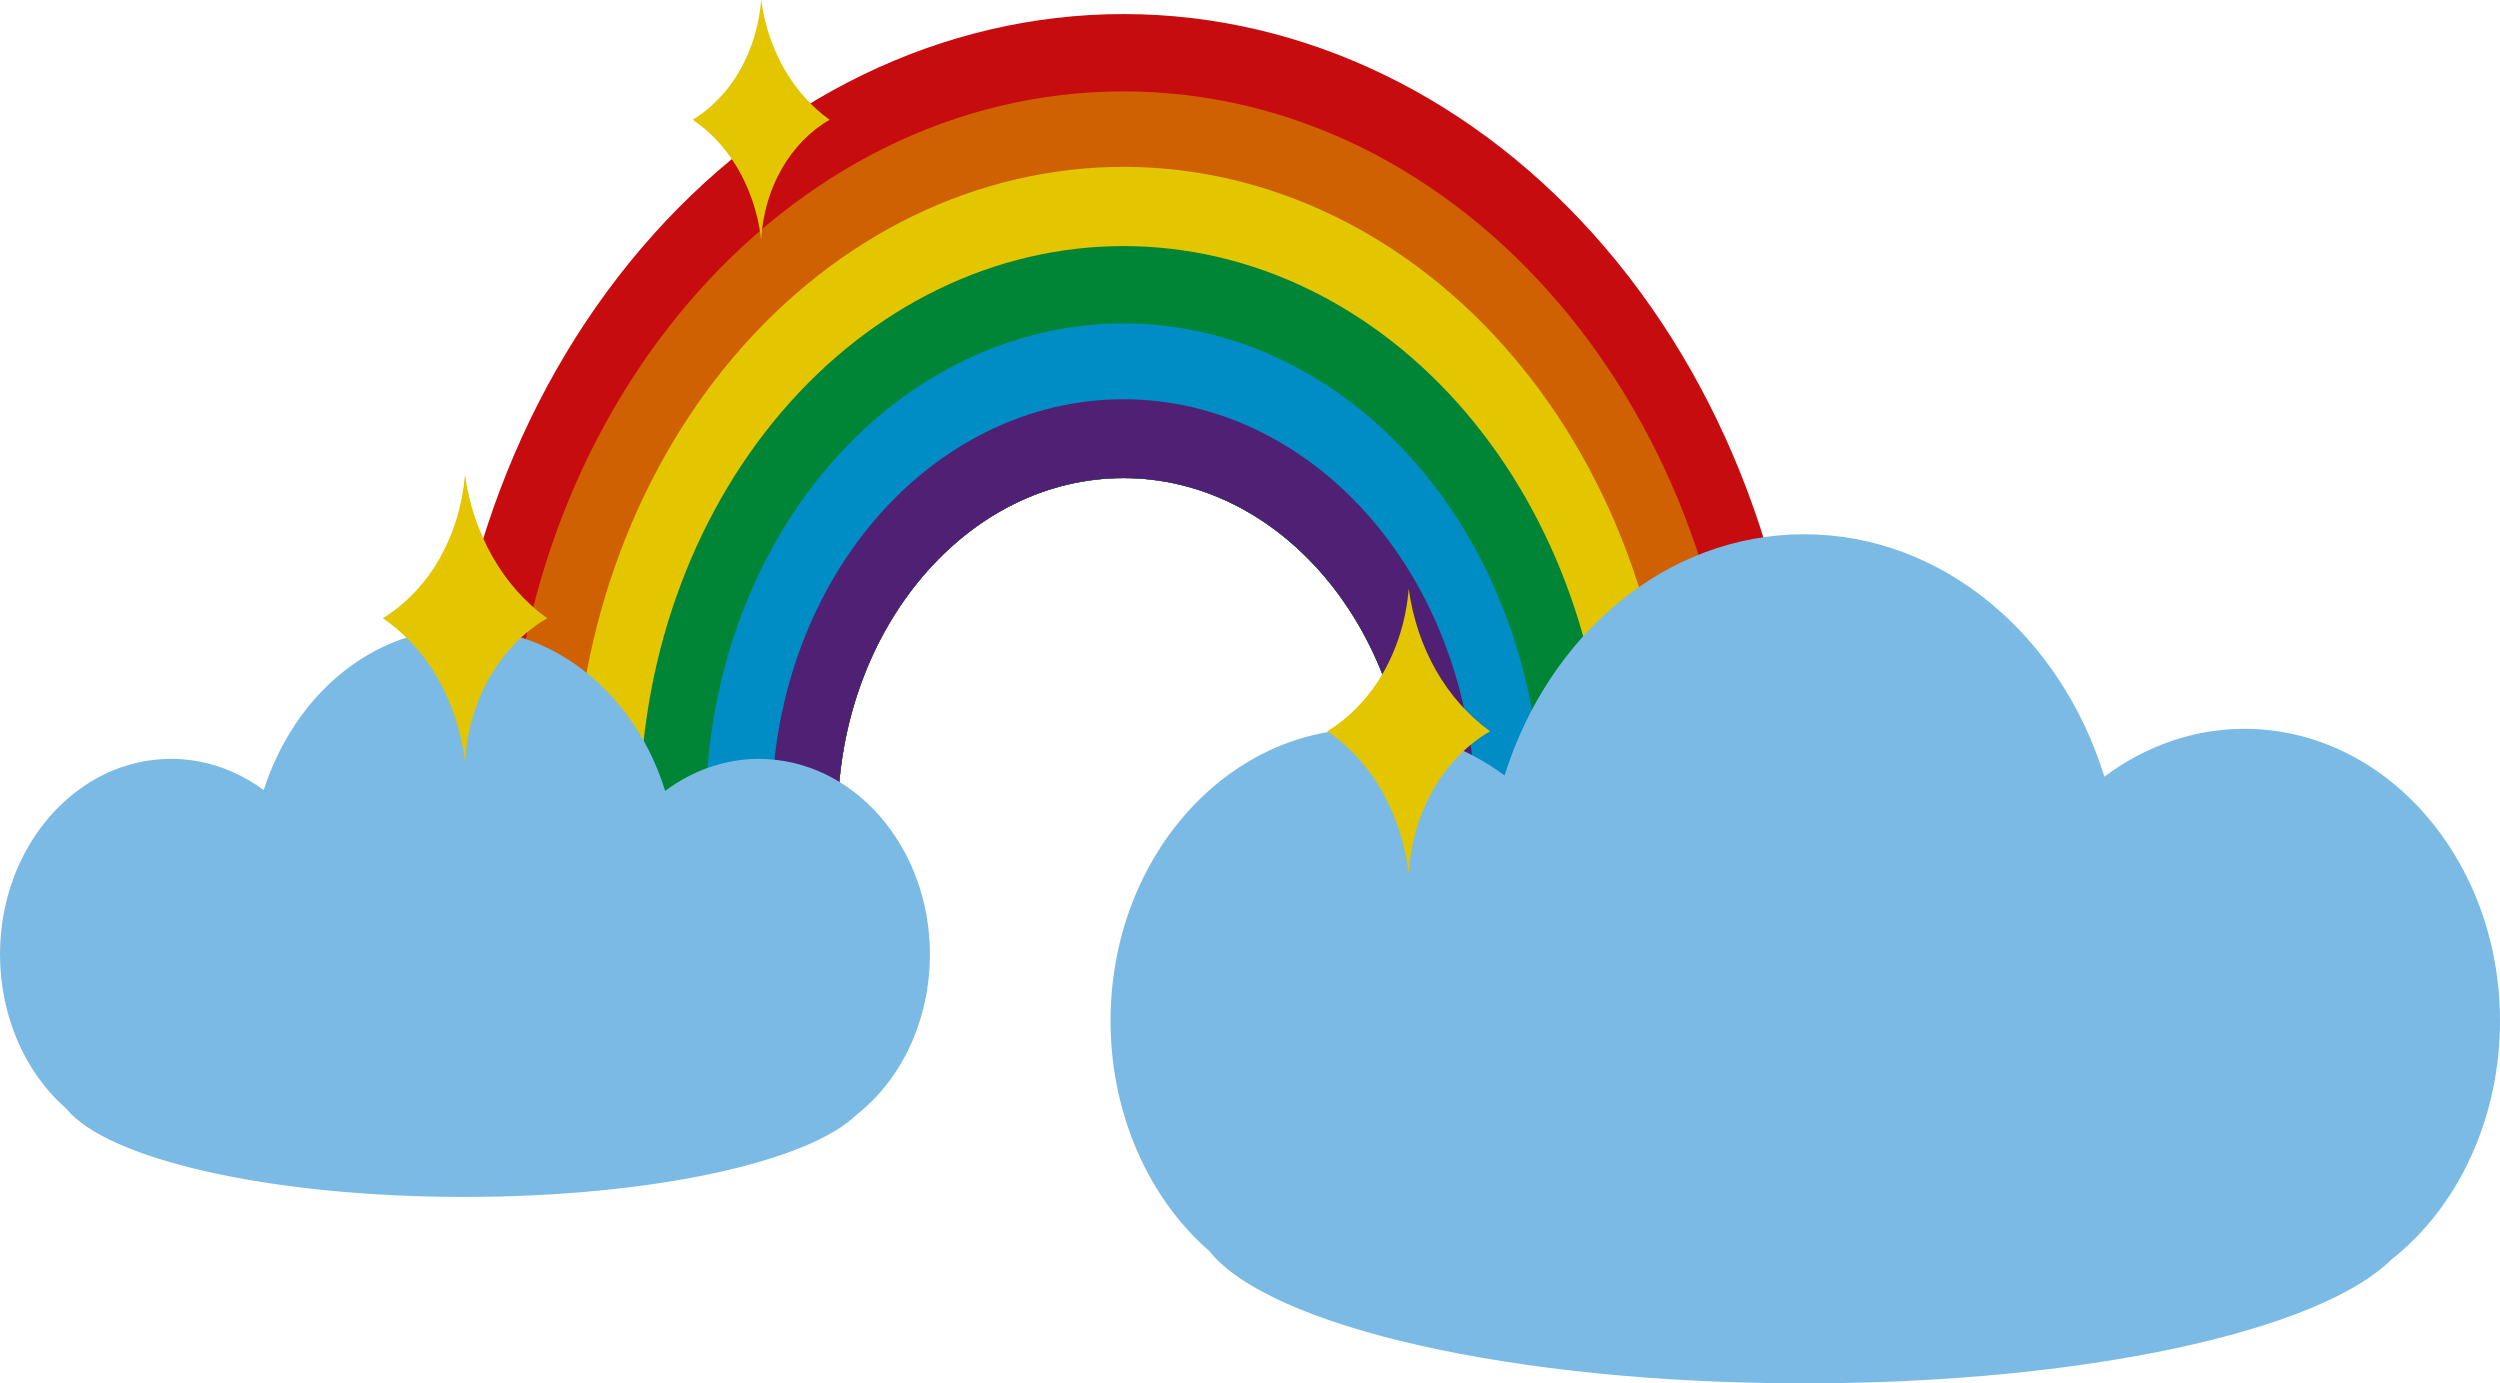 <svg viewBox="0 0 150 83" fill="none" xmlns="http://www.w3.org/2000/svg">
<path d="M67.41 28.684C76.781 28.684 84.416 37.673 84.556 48.788H108.316C108.316 36.072 104.007 23.878 96.335 14.887C88.664 5.896 78.26 0.844 67.41 0.844C56.562 0.844 46.157 5.896 38.486 14.887C30.814 23.878 26.505 36.072 26.505 48.788H50.265C50.405 37.674 58.04 28.684 67.41 28.684Z" fill="#C70C0F"/>
<path d="M67.41 28.684C76.781 28.684 84.416 37.673 84.556 48.788H104.357C104.357 24.91 87.783 5.484 67.41 5.484C47.037 5.484 30.464 24.91 30.464 48.788H50.265C50.405 37.674 58.04 28.684 67.41 28.684Z" fill="#D06103"/>
<path d="M67.41 28.684C76.781 28.684 84.415 37.673 84.555 48.788H100.398C100.411 43.701 99.567 38.661 97.914 33.958C96.262 29.254 93.834 24.978 90.77 21.376C87.706 17.774 84.065 14.916 80.056 12.966C76.048 11.016 71.75 10.012 67.41 10.012C63.07 10.012 58.773 11.016 54.764 12.966C50.756 14.916 47.115 17.774 44.05 21.376C40.986 24.978 38.558 29.254 36.906 33.958C35.254 38.661 34.41 43.701 34.422 48.788H50.265C50.405 37.674 58.04 28.684 67.41 28.684Z" fill="#E3C600"/>
<path d="M67.41 28.684C76.781 28.684 84.415 37.673 84.555 48.788H96.439C96.439 44.32 95.688 39.896 94.23 35.768C92.771 31.64 90.632 27.889 87.937 24.73C85.241 21.571 82.041 19.064 78.519 17.355C74.997 15.645 71.222 14.765 67.41 14.765C63.598 14.765 59.823 15.645 56.301 17.355C52.779 19.064 49.579 21.571 46.884 24.73C44.188 27.889 42.05 31.64 40.591 35.768C39.132 39.896 38.381 44.32 38.381 48.788H50.265C50.405 37.674 58.04 28.684 67.41 28.684Z" fill="#008536"/>
<path d="M67.41 28.684C76.781 28.684 84.415 37.673 84.556 48.788H92.48C92.48 40.995 89.839 33.521 85.137 28.011C80.436 22.501 74.059 19.405 67.41 19.405C60.761 19.405 54.385 22.501 49.683 28.011C44.982 33.521 42.341 40.995 42.341 48.788H50.265C50.405 37.674 58.04 28.684 67.41 28.684Z" fill="#008DC5"/>
<path d="M67.41 28.684C76.781 28.684 84.415 37.673 84.555 48.788H88.521C88.531 45.531 87.992 42.304 86.936 39.291C85.879 36.279 84.326 33.541 82.365 31.234C80.403 28.927 78.073 27.096 75.507 25.847C72.94 24.598 70.189 23.955 67.41 23.955C64.631 23.955 61.88 24.598 59.314 25.847C56.747 27.096 54.417 28.927 52.455 31.234C50.494 33.541 48.941 36.279 47.884 39.291C46.828 42.304 46.289 45.531 46.299 48.788H50.265C50.405 37.674 58.04 28.684 67.41 28.684Z" fill="#4F2074"/>
<path d="M55.795 57.265C55.795 50.8 51.217 45.534 45.53 45.534C43.539 45.533 41.588 46.2 39.909 47.456C38.163 41.79 33.414 37.721 27.856 37.721C25.246 37.7 22.693 38.616 20.542 40.348C18.39 42.08 16.743 44.543 15.824 47.406C14.159 46.179 12.231 45.53 10.265 45.532C4.6 45.532 1.75433e-07 50.775 1.75433e-07 57.265C-0 59.059 0.358 60.829 1.046 62.433C1.733 64.037 2.732 65.429 3.961 66.5C6.389 69.545 16.164 71.816 27.855 71.816C39.078 71.816 48.533 69.72 51.43 66.851C52.773 65.796 53.874 64.37 54.636 62.698C55.397 61.026 55.795 59.16 55.795 57.265Z" fill="#7BBAE4"/>
<path d="M150 61.258C150 51.599 143.159 43.73 134.663 43.73C131.686 43.728 128.771 44.724 126.262 46.601C123.653 38.136 116.557 32.056 108.253 32.056C99.948 32.056 92.915 38.098 90.274 46.526C87.787 44.694 84.907 43.725 81.969 43.73C73.505 43.73 66.633 51.561 66.633 61.258C66.632 63.94 67.167 66.584 68.195 68.98C69.222 71.376 70.714 73.457 72.551 75.056C76.178 79.606 90.784 83 108.253 83C125.022 83 139.149 79.867 143.477 75.579C145.484 74.003 147.129 71.872 148.267 69.375C149.405 66.877 150 64.089 150 61.258Z" fill="#7BBAE4"/>
<path d="M32.828 37.097C31.433 37.903 30.243 39.125 29.378 40.64C28.512 42.155 28.002 43.91 27.898 45.729C27.642 43.566 26.887 41.526 25.714 39.829C24.947 38.731 24.016 37.805 22.967 37.096C24.161 36.364 25.205 35.336 26.026 34.084C27.085 32.451 27.733 30.504 27.898 28.462C28.139 30.233 28.705 31.922 29.556 33.412C30.407 34.902 31.523 36.158 32.828 37.095V37.097Z" fill="#E3C600"/>
<path d="M89.406 43.877C88.024 44.675 86.845 45.886 85.988 47.387C85.131 48.888 84.625 50.626 84.523 52.428C84.269 50.286 83.521 48.265 82.36 46.584C81.6 45.497 80.678 44.58 79.639 43.877C80.822 43.152 81.856 42.135 82.669 40.894C83.718 39.277 84.36 37.348 84.523 35.326C84.762 37.08 85.322 38.752 86.165 40.229C87.008 41.705 88.114 42.95 89.406 43.877Z" fill="#E3C600"/>
<path d="M49.772 7.186C48.611 7.857 47.62 8.874 46.9 10.136C46.179 11.397 45.755 12.858 45.668 14.373C45.455 12.572 44.827 10.874 43.851 9.461C43.212 8.547 42.437 7.777 41.564 7.186C42.558 6.577 43.428 5.722 44.111 4.68C44.992 3.32 45.532 1.7 45.668 0C45.888 1.595 46.421 3.107 47.226 4.419C47.91 5.529 48.776 6.47 49.772 7.186Z" fill="#E3C600"/>
</svg>
